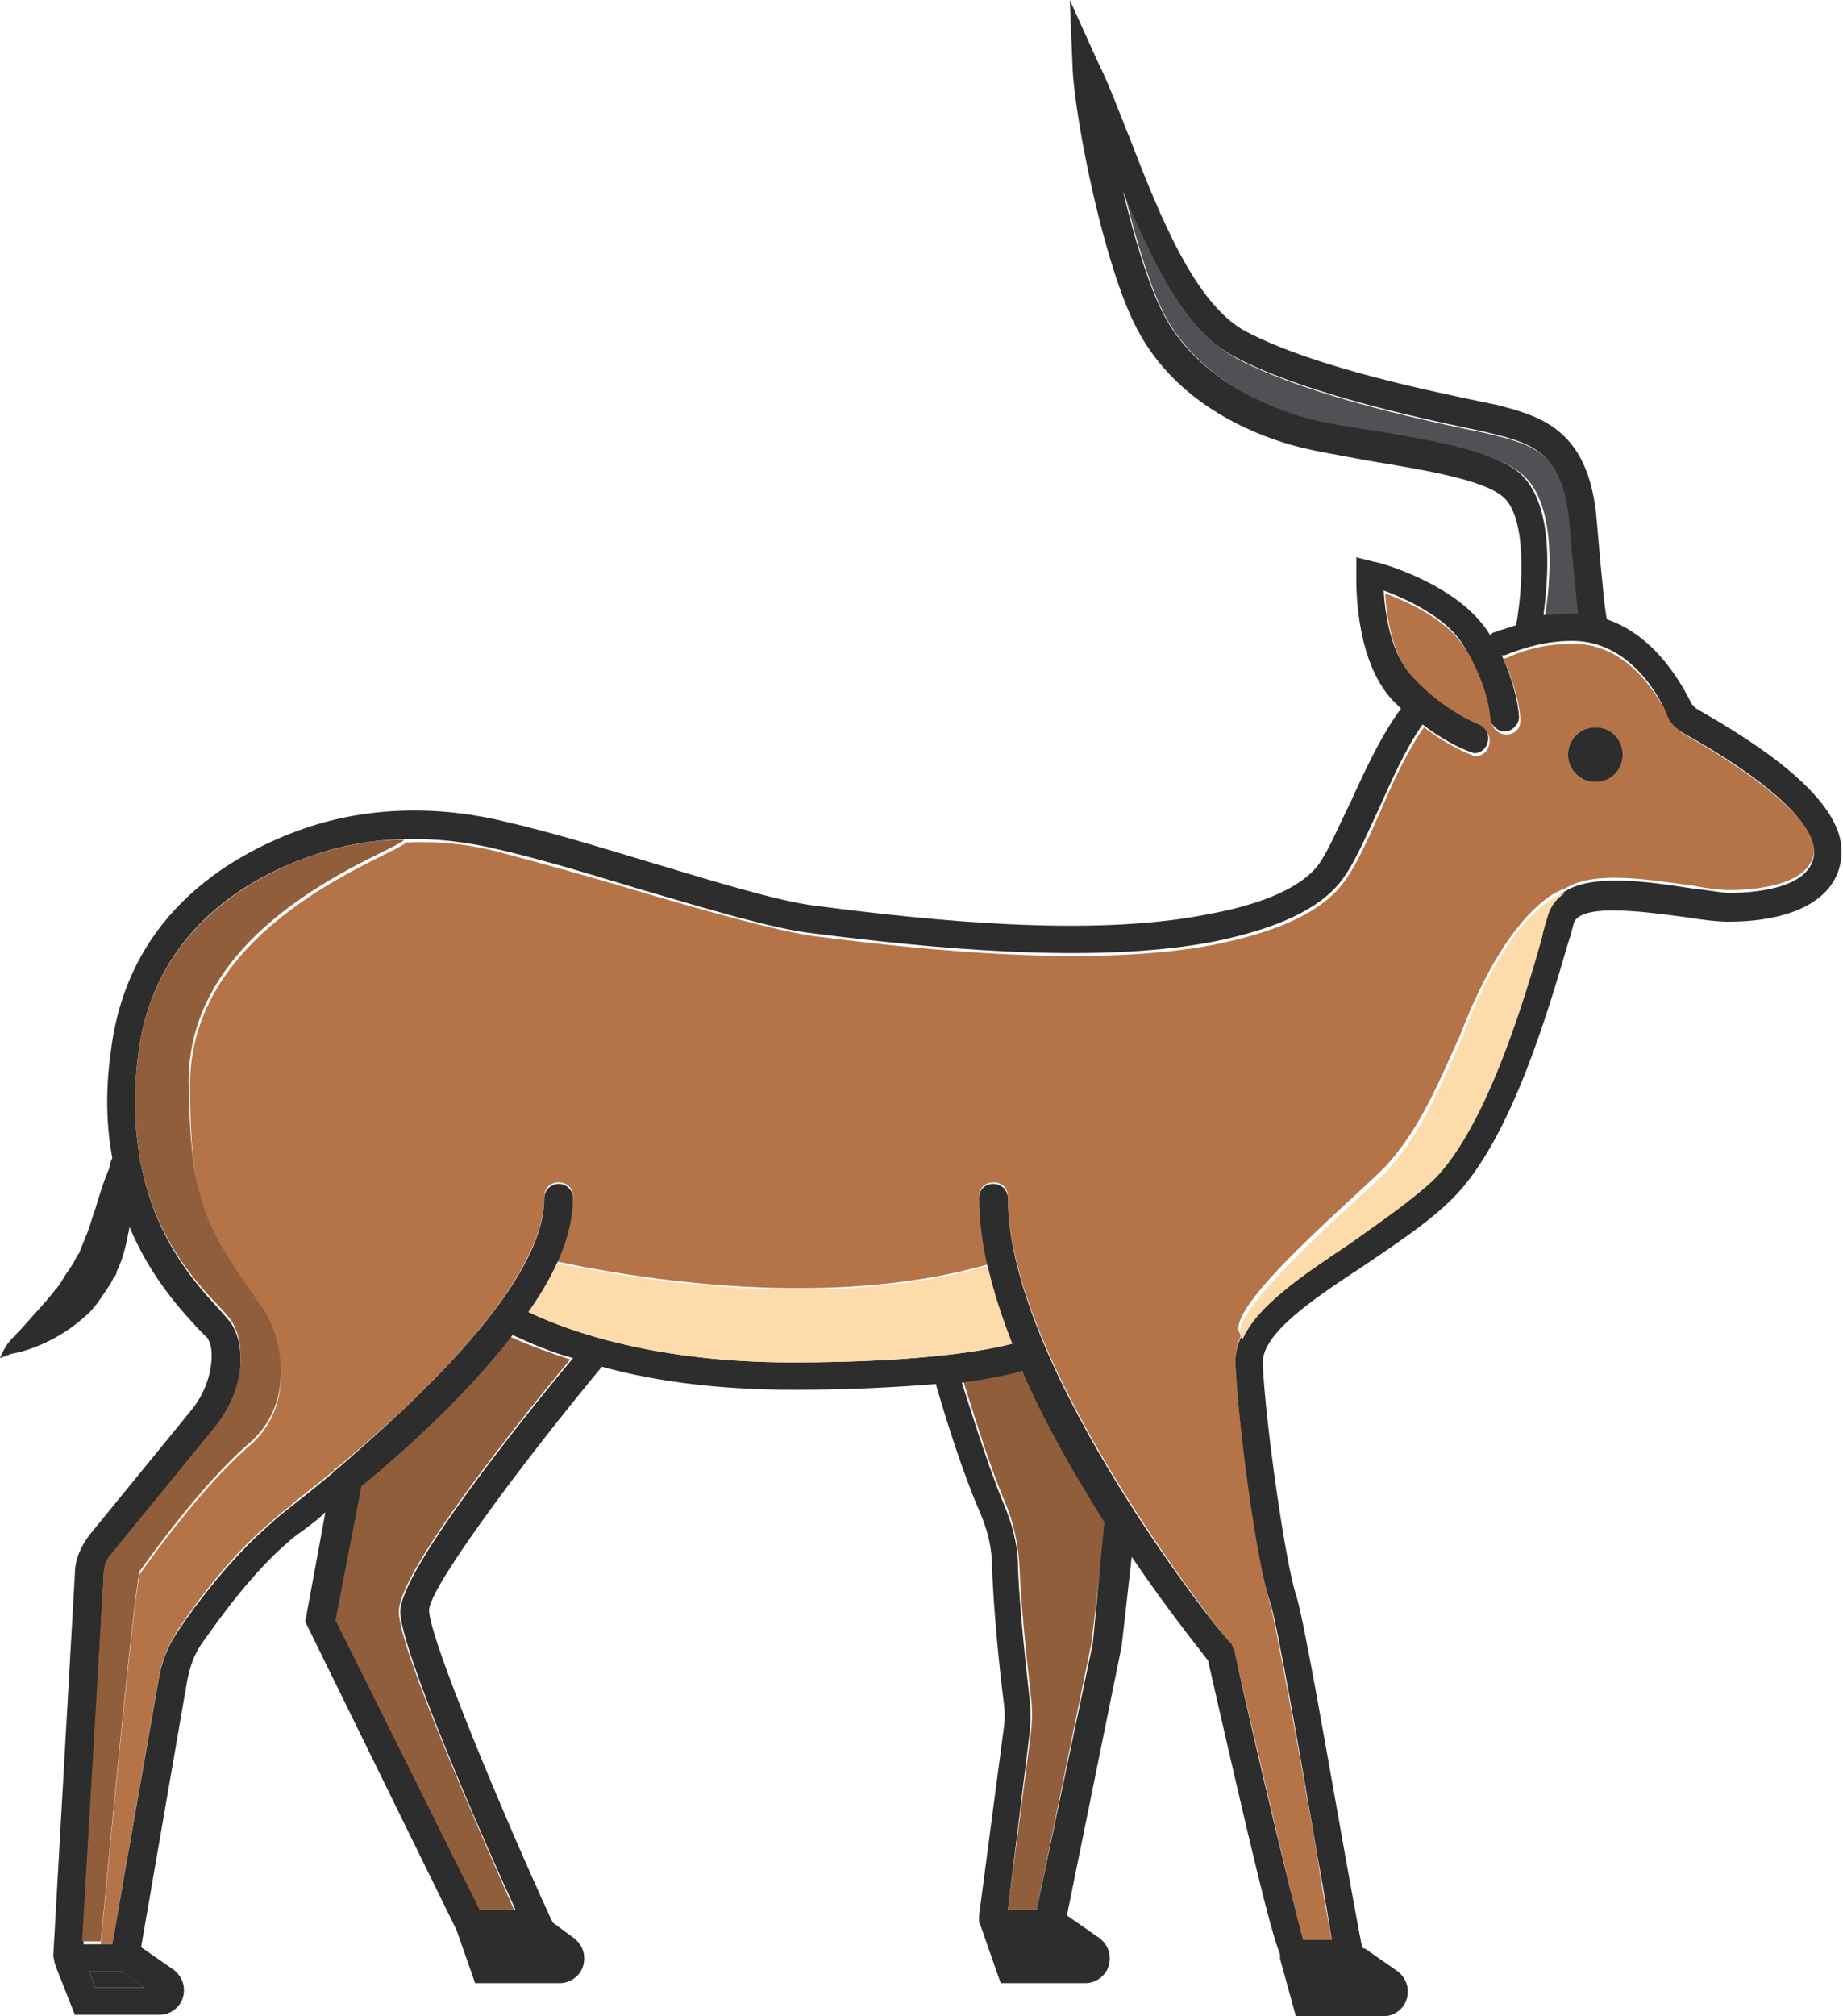 <?xml version="1.0" encoding="utf-8"?>
<!-- Generator: Adobe Illustrator 18.1.0, SVG Export Plug-In . SVG Version: 6.00 Build 0)  -->
<svg version="1.1" baseProfile="tiny" id="Layer_1" xmlns="http://www.w3.org/2000/svg" xmlns:xlink="http://www.w3.org/1999/xlink"
	 x="0px" y="0px" viewBox="0 0 128 140" xml:space="preserve">
<g>
	<path fill="#2D2D2D" d="M8.5,136.9H6.2l0.4,1.1H10L8.5,136.9C8.5,137,8.5,136.9,8.5,136.9z"/>
	<path fill="#B57448" d="M117,51c-0.5-0.3-0.9-0.7-1.1-1.2c-0.6-1.2-2.7-5.1-6.6-5.1c-1.7,0-3.2,0.3-4.7,1c-0.1,0-0.1,0-0.2,0
		c1.1,2.4,1.2,4.2,1.2,4.3c0,0.6-0.4,1-1,1c-0.5,0-1-0.4-1-1c0,0-0.1-2.4-2-5.2c-1.2-1.8-3.8-3-5.4-3.6c0.1,1.6,0.5,4.4,2,6
		c2.3,2.5,4.6,3.3,4.6,3.3c0.5,0.2,0.8,0.7,0.6,1.3c-0.1,0.4-0.5,0.7-0.9,0.7c-0.1,0-0.2,0-0.3-0.1c-0.1,0-1.6-0.6-3.3-1.9
		c-1.2,1.7-2.2,3.9-3.1,6c-0.8,1.8-1.6,3.6-2.5,4.8c-1.5,2-4.5,3.4-9,4.3c-8.4,1.6-19.9,0.4-27.8-0.6c-2.7-0.4-7.3-1.7-12.1-3.1
		c-3.3-1-6.6-1.9-9.6-2.7c-2.2-0.6-4.4-0.8-6.6-0.7c-1,1-15,5.6-15,16.8c0,8.4,1.1,10.2,5.1,15.8c1.3,2,2.3,6.6-1.1,9.4
		c-3.3,2.9-6.7,7.7-7.5,8.8c-0.5,2.1-2.5,23.7-2.7,25.7h0.8l3.2-18.4c0.2-1.3,0.7-2.4,1.4-3.5c1.2-1.8,3.7-5.2,6.4-7.4
		c0.3-0.3,0.8-0.7,1.3-1.1c0.8-0.7,1.9-1.5,3.1-2.5l0-0.1l0.1,0c5.8-4.8,14.5-13,14.5-18.9c0-0.6,0.4-1,1-1s1,0.4,1,1
		c0,1.5-0.4,3-1.1,4.5c3.8,0.8,18,3.6,29.9,0.2c-0.4-1.6-0.6-3.2-0.6-4.7c0-0.6,0.4-1,1-1s1,0.4,1,1c0,11.9,15.4,31,15.5,31.1
		l0.2,0.2l0,0.2c1.6,6.8,4.1,17.5,4.8,20.2h2c-0.2-1.2-0.6-3.1-1-5.8c-1.1-6.5-2.9-16.2-3.3-17.7c-0.8-2.5-2.2-12.3-2.4-16.6
		c0-0.7,0.1-1.3,0.4-2c-1.7-1.6,8.6-10.1,10.2-11.9c2.4-2.7,3.7-6.1,5-8.9c3.6-9.4,7.3-10.2,7.3-10.2c2-1.3,5.9-0.6,8.9-0.2
		c1,0.2,2,0.3,2.5,0.3c1.4,0,5.9-0.2,5.9-2.9C126,57.2,122.5,54.1,117,51z M110.8,54.3c-1.1,0-1.9-0.9-1.9-1.9
		c0-1.1,0.9-1.9,1.9-1.9s1.9,0.9,1.9,1.9C112.7,53.4,111.8,54.3,110.8,54.3z M5.8,134.8L5.8,134.8l0.4,0.1L5.8,134.8z"/>
	<path fill="#525054" d="M107.3,42.8c0.6-0.1,1.3-0.1,1.9-0.1c0.2,0,0.3,0,0.5,0c-0.1-0.9-0.3-2.8-0.6-6.2c-0.4-5-2.6-5.6-5.4-6.3
		l-0.4-0.1c-3.4-0.7-12.3-2.5-17.4-5.2c-3.5-1.9-5.9-6.7-7.8-11.5c0.8,3.3,1.8,6.6,2.8,8.5c1.7,3.2,5.2,5.8,9.5,7.1
		c1.3,0.4,3.1,0.7,5.1,1c4.3,0.7,8.8,1.4,10.5,3.2C108.1,35.4,107.7,40.4,107.3,42.8z"/>
	<path fill="#915E3C" d="M66.9,95.9c0.4,1.2,1.7,5.6,2.9,8.4c0.6,1.4,0.9,2.9,1,4.4c0.1,2.9,0.6,7.3,0.8,9.1c0.1,0.8,0.1,1.6,0,2.5
		L70,132.6h2l3.8-18.5l1-8.4c-2-3.2-4.1-6.8-5.7-10.5C70.4,95.3,69.1,95.7,66.9,95.9z"/>
	<path fill="#915E3C" d="M25,103.2l-1.8,9.3l10,20.1h2.5c-2.2-5-8-18.1-8-20.7c0-2.8,8.4-13.3,11.9-17.5c-1.5-0.5-2.9-1-4.2-1.6
		C32.5,96.6,28.4,100.4,25,103.2z"/>
	<circle fill="#2D2D2D" cx="110.8" cy="52.4" r="1.9"/>
	<path fill="#2D2D2D" d="M3,93.3c0.9-0.4,1.9-1,2.8-1.8c0.5-0.4,0.9-0.9,1.3-1.5c0.2-0.3,0.4-0.6,0.6-0.9l0.2-0.4L8,88.6
		c0.1-0.2,0.1-0.2,0.1-0.3c0.5-1,0.7-2.1,0.9-3.1c1.5,3.6,3.7,5.9,4.8,7.1c0.3,0.3,0.5,0.5,0.6,0.6c0.2,0.3,0.3,0.7,0.3,1.2
		c0,1.3-0.5,2.7-1.4,3.8l-7.1,8.7c-0.6,0.8-1,1.7-1,2.7l-1.5,26.5l0.1,0.5l0.1,0.3l1.3,3.3h5.9c0.7,0,1.4-0.5,1.6-1.2
		c0.2-0.7,0-1.4-0.6-1.9l-2.3-1.6l3.2-18.5c0.2-1,0.5-1.9,1.1-2.7c1.2-1.7,3.5-4.9,6-7c0.3-0.3,0.8-0.6,1.3-1c0.4-0.3,0.8-0.6,1.2-1
		l-1.4,7.6L31.7,134l1.3,3.7h5.9c0.7,0,1.4-0.5,1.6-1.2c0.2-0.7,0-1.4-0.6-1.9l-1.5-1.1l-0.2-0.4c-3.3-7.2-8.4-19.4-8.4-21.3
		c0-1.5,6.2-9.9,12-16.9c4,1.1,8.5,1.6,13.3,1.6c4.2,0,7.4-0.2,9.9-0.4c0.1,0.4,1.6,5.6,3.1,9c0.5,1.2,0.8,2.4,0.8,3.7
		c0.1,2.9,0.5,7,0.8,9.3c0.1,0.7,0.1,1.3,0,2L68,133c0,0.1,0,0.2,0,0.3c0,0.1,0,0.3,0.1,0.4l1.4,4h5.9c0.7,0,1.4-0.5,1.6-1.2
		c0.2-0.7,0-1.4-0.6-1.9l-2.3-1.6l3.8-18.7l0.7-6.2c2.5,3.7,4.7,6.4,5.3,7.2c3.1,13.6,4.3,18.6,5,20.4c0,0.1,0,0.2,0,0.3L90,140
		l6.1,0c0.7,0,1.4-0.5,1.6-1.2c0.2-0.7,0-1.4-0.6-1.9l-2.3-1.6c-0.1,0-0.1,0-0.2-0.1c-0.2-1-0.7-3.7-1.2-6.5c-1.6-9-2.9-16.5-3.4-18
		c-0.7-2.1-2.1-11.7-2.3-16c-0.1-2.1,3.5-4.5,7-6.8c2.2-1.5,4.5-3,6.2-4.7c4.1-4.1,6.7-13.3,8-17.7c0.2-0.6,0.3-1,0.4-1.4
		c0.5-1.5,5.5-0.7,7.9-0.4c1.2,0.2,2.2,0.3,2.8,0.3c4.9,0,7.9-1.8,7.9-4.9c0-3.6-5.5-7.3-10.1-9.9c-0.1-0.1-0.2-0.2-0.3-0.3
		c-0.6-1.2-2.4-4.7-5.9-5.9c-0.1-0.4-0.3-2.1-0.7-6.8c-0.5-6.4-3.9-7.3-7-8.1l-0.5-0.1c-3.3-0.7-12-2.4-16.9-5
		c-3.5-1.9-5.9-7.9-8-13.3c-0.8-2-1.5-3.9-2.3-5.5L74.3,0l0.2,4.9c0.2,3.6,2.2,13.7,4.5,18c2.7,5.1,7.9,7.2,10.7,8
		c1.4,0.4,3.3,0.7,5.4,1.1c3.6,0.6,8.1,1.3,9.4,2.6c1.5,1.5,1.3,6,0.8,8.8c-0.5,0.2-1,0.3-1.5,0.5c-0.1,0-0.2,0.1-0.3,0.2
		c-0.1-0.1-0.1-0.2-0.2-0.3c-2.2-3.3-7.6-4.8-7.9-4.8l-1.2-0.3l0,1.2c0,0.2-0.2,5.8,2.5,8.7c0.2,0.2,0.4,0.4,0.6,0.6
		c-1.4,1.9-2.5,4.3-3.5,6.5C93,57.3,92.3,59,91.6,60c-0.8,1.1-2.8,2.6-7.8,3.5c-8.1,1.6-19.4,0.4-27.1-0.6
		c-2.6-0.3-7.1-1.7-11.8-3.1c-3.3-1-6.6-2-9.6-2.7c-4.8-1.2-9.7-1.1-14.1,0.4C16.6,59.1,8.9,63.1,7.7,73c-0.4,2.8-0.3,5.3,0.1,7.4
		c-0.1,0.2-0.2,0.5-0.2,0.7C7.2,82,6.9,83,6.6,84c-0.2,0.5-0.3,1-0.5,1.5c-0.2,0.5-0.4,1-0.6,1.5c0,0-0.1,0.2-0.1,0.1l-0.1,0.2
		l-0.2,0.4l-0.4,0.6c-0.3,0.4-0.5,0.9-0.9,1.3c-0.6,0.8-1.3,1.5-1.9,2.2c-0.6,0.7-1.2,1.2-1.5,1.7C0.1,94,0,94.3,0,94.3
		s0.3-0.1,0.8-0.3C1.4,93.9,2.1,93.7,3,93.3z M10,138H6.6l-0.4-1.1h2.3c0,0,0,0.1,0.1,0.1L10,138z M27.8,111.9
		c0,2.6,5.7,15.7,8,20.7h-2.5l-10-20.1l1.8-9.3c3.4-2.8,7.5-6.6,10.5-10.5c1.3,0.6,2.7,1.2,4.2,1.6C36.2,98.6,27.8,109.1,27.8,111.9
		z M75.9,114.1L72,132.6h-2l1.5-12.2c0.1-0.8,0.1-1.6,0-2.5c-0.2-1.8-0.7-6.2-0.8-9.1c0-1.5-0.4-3-1-4.4c-1.2-2.9-2.5-7.2-2.9-8.4
		c2.2-0.3,3.5-0.6,4.2-0.8c1.6,3.7,3.7,7.3,5.7,10.5L75.9,114.1z M95.4,29.9c-2-0.3-3.9-0.6-5.1-1c-4.3-1.3-7.8-3.8-9.5-7.1
		c-1-1.9-2-5.2-2.8-8.5c2,4.8,4.3,9.7,7.8,11.5c5.1,2.7,14.1,4.5,17.4,5.2l0.4,0.1c2.8,0.7,5,1.3,5.4,6.3c0.3,3.4,0.5,5.3,0.6,6.2
		c-0.2,0-0.3,0-0.5,0c-0.6,0-1.3,0.1-1.9,0.1c0.3-2.4,0.8-7.4-1.5-9.7C104.1,31.4,99.7,30.6,95.4,29.9z M9.6,73.2
		c1.1-8.8,8-12.4,12.1-13.8c4-1.4,8.5-1.5,13-0.4c3,0.7,6.3,1.7,9.6,2.7c4.8,1.4,9.4,2.8,12.1,3.1c7.9,1,19.4,2.2,27.8,0.6
		c4.5-0.9,7.5-2.3,9-4.3c0.9-1.2,1.6-2.9,2.5-4.8c0.9-2,1.9-4.3,3.1-6c1.8,1.4,3.3,1.9,3.3,1.9c0.1,0,0.2,0.1,0.3,0.1
		c0.4,0,0.8-0.3,0.9-0.7c0.2-0.5-0.1-1.1-0.6-1.3c0,0-2.4-0.9-4.6-3.3c-1.5-1.6-1.9-4.3-2-6c1.6,0.6,4.2,1.8,5.4,3.6
		c1.9,2.9,2,5.2,2,5.2c0,0.5,0.5,1,1,1c0.5,0,1-0.5,1-1c0-0.1-0.1-1.9-1.2-4.3c0.1,0,0.1,0,0.2,0c1.5-0.6,3-1,4.7-1
		c4,0,6.1,3.9,6.6,5.2c0.2,0.5,0.6,0.9,1.1,1.2c5.6,3.1,9.1,6.2,9.1,8.2c0,2.7-4.5,2.9-5.9,2.9c-0.5,0-1.5-0.2-2.5-0.3
		c-3.9-0.6-9.1-1.4-10.1,1.7c-0.1,0.4-0.3,0.9-0.4,1.4c-1.1,3.9-3.8,13.1-7.5,16.8c-1.6,1.5-3.8,3-5.9,4.5c-4.1,2.8-8,5.4-7.9,8.6
		c0.2,4.3,1.5,14,2.4,16.5c0.5,1.5,2.2,11.2,3.3,17.7c0.5,2.7,0.8,4.6,1,5.8h-2c-0.7-2.6-3.3-13.3-4.8-20.2l-0.1-0.2l-0.1-0.2
		C85.3,114.2,70,95.1,70,83.2c0-0.5-0.4-1-1-1s-1,0.4-1,1c0,3.1,0.9,6.6,2.3,10.1c-1.5,0.4-6,1.3-15.3,1.3c-9.3,0-15.4-2.1-18.3-3.5
		c1.9-2.7,3.1-5.4,3.1-7.9c0-0.5-0.4-1-1-1c-0.5,0-1,0.4-1,1c0,5.9-8.8,14-14.5,18.9l-0.1,0l0,0.1c-1.2,1-2.2,1.8-3.1,2.5
		c-0.5,0.4-1,0.8-1.3,1.1c-2.7,2.3-5.2,5.6-6.4,7.4c-0.7,1-1.2,2.2-1.4,3.5l-3.2,18.3h-2l1.4-25.5c0-0.6,0.2-1.1,0.6-1.5l7.1-8.7
		c1.2-1.5,1.9-3.3,1.8-5.1c0-1-0.3-1.8-0.7-2.4c-0.2-0.2-0.4-0.5-0.7-0.8C13.2,88.7,8.3,83.6,9.6,73.2z"/>
	<path fill="#FEDBAB" d="M108.7,62c-0.6,0.4-1,0.9-1.2,1.6c-0.1,0.4-0.3,0.9-0.4,1.5c-1.1,3.9-3.8,13.1-7.5,16.8
		c-1.6,1.5-3.8,3-5.9,4.5c-3.3,2.2-6.4,4.3-7.4,6.6c-1.7-1.6,8.6-10.1,10.2-11.9c2.4-2.7,3.7-6.1,5-8.9C105,62.7,108.7,62,108.7,62z
		"/>
	<path fill="#915E3C" d="M18.3,90.9c1.3,2,2.3,6.6-1.1,9.4c-3.3,2.9-6.7,7.7-7.5,8.8c-0.5,2.1-2.5,23.7-2.7,25.7H6.2l-0.5,0
		l1.5-25.5c0-0.6,0.2-1.1,0.6-1.5l7.1-8.7c1.2-1.5,1.9-3.3,1.8-5.1c0-1-0.3-1.8-0.7-2.4c-0.2-0.2-0.4-0.5-0.7-0.8
		c-2.1-2.2-7-7.2-5.7-17.6c1.1-8.8,8.1-12.4,12.1-13.8c2.1-0.7,4.2-1.1,6.4-1.1c-1,1-15,5.6-15,16.8C13.2,83.5,14.3,85.3,18.3,90.9z
		"/>
	<path fill="#FEDBAB" d="M70.3,93.3c-1.5,0.4-6,1.3-15.3,1.3c-9.3,0-15.4-2.1-18.3-3.5c0.8-1.1,1.5-2.3,2-3.4
		c3.8,0.8,18,3.6,29.9,0.2C69,89.7,69.6,91.5,70.3,93.3z"/>
</g>
</svg>
